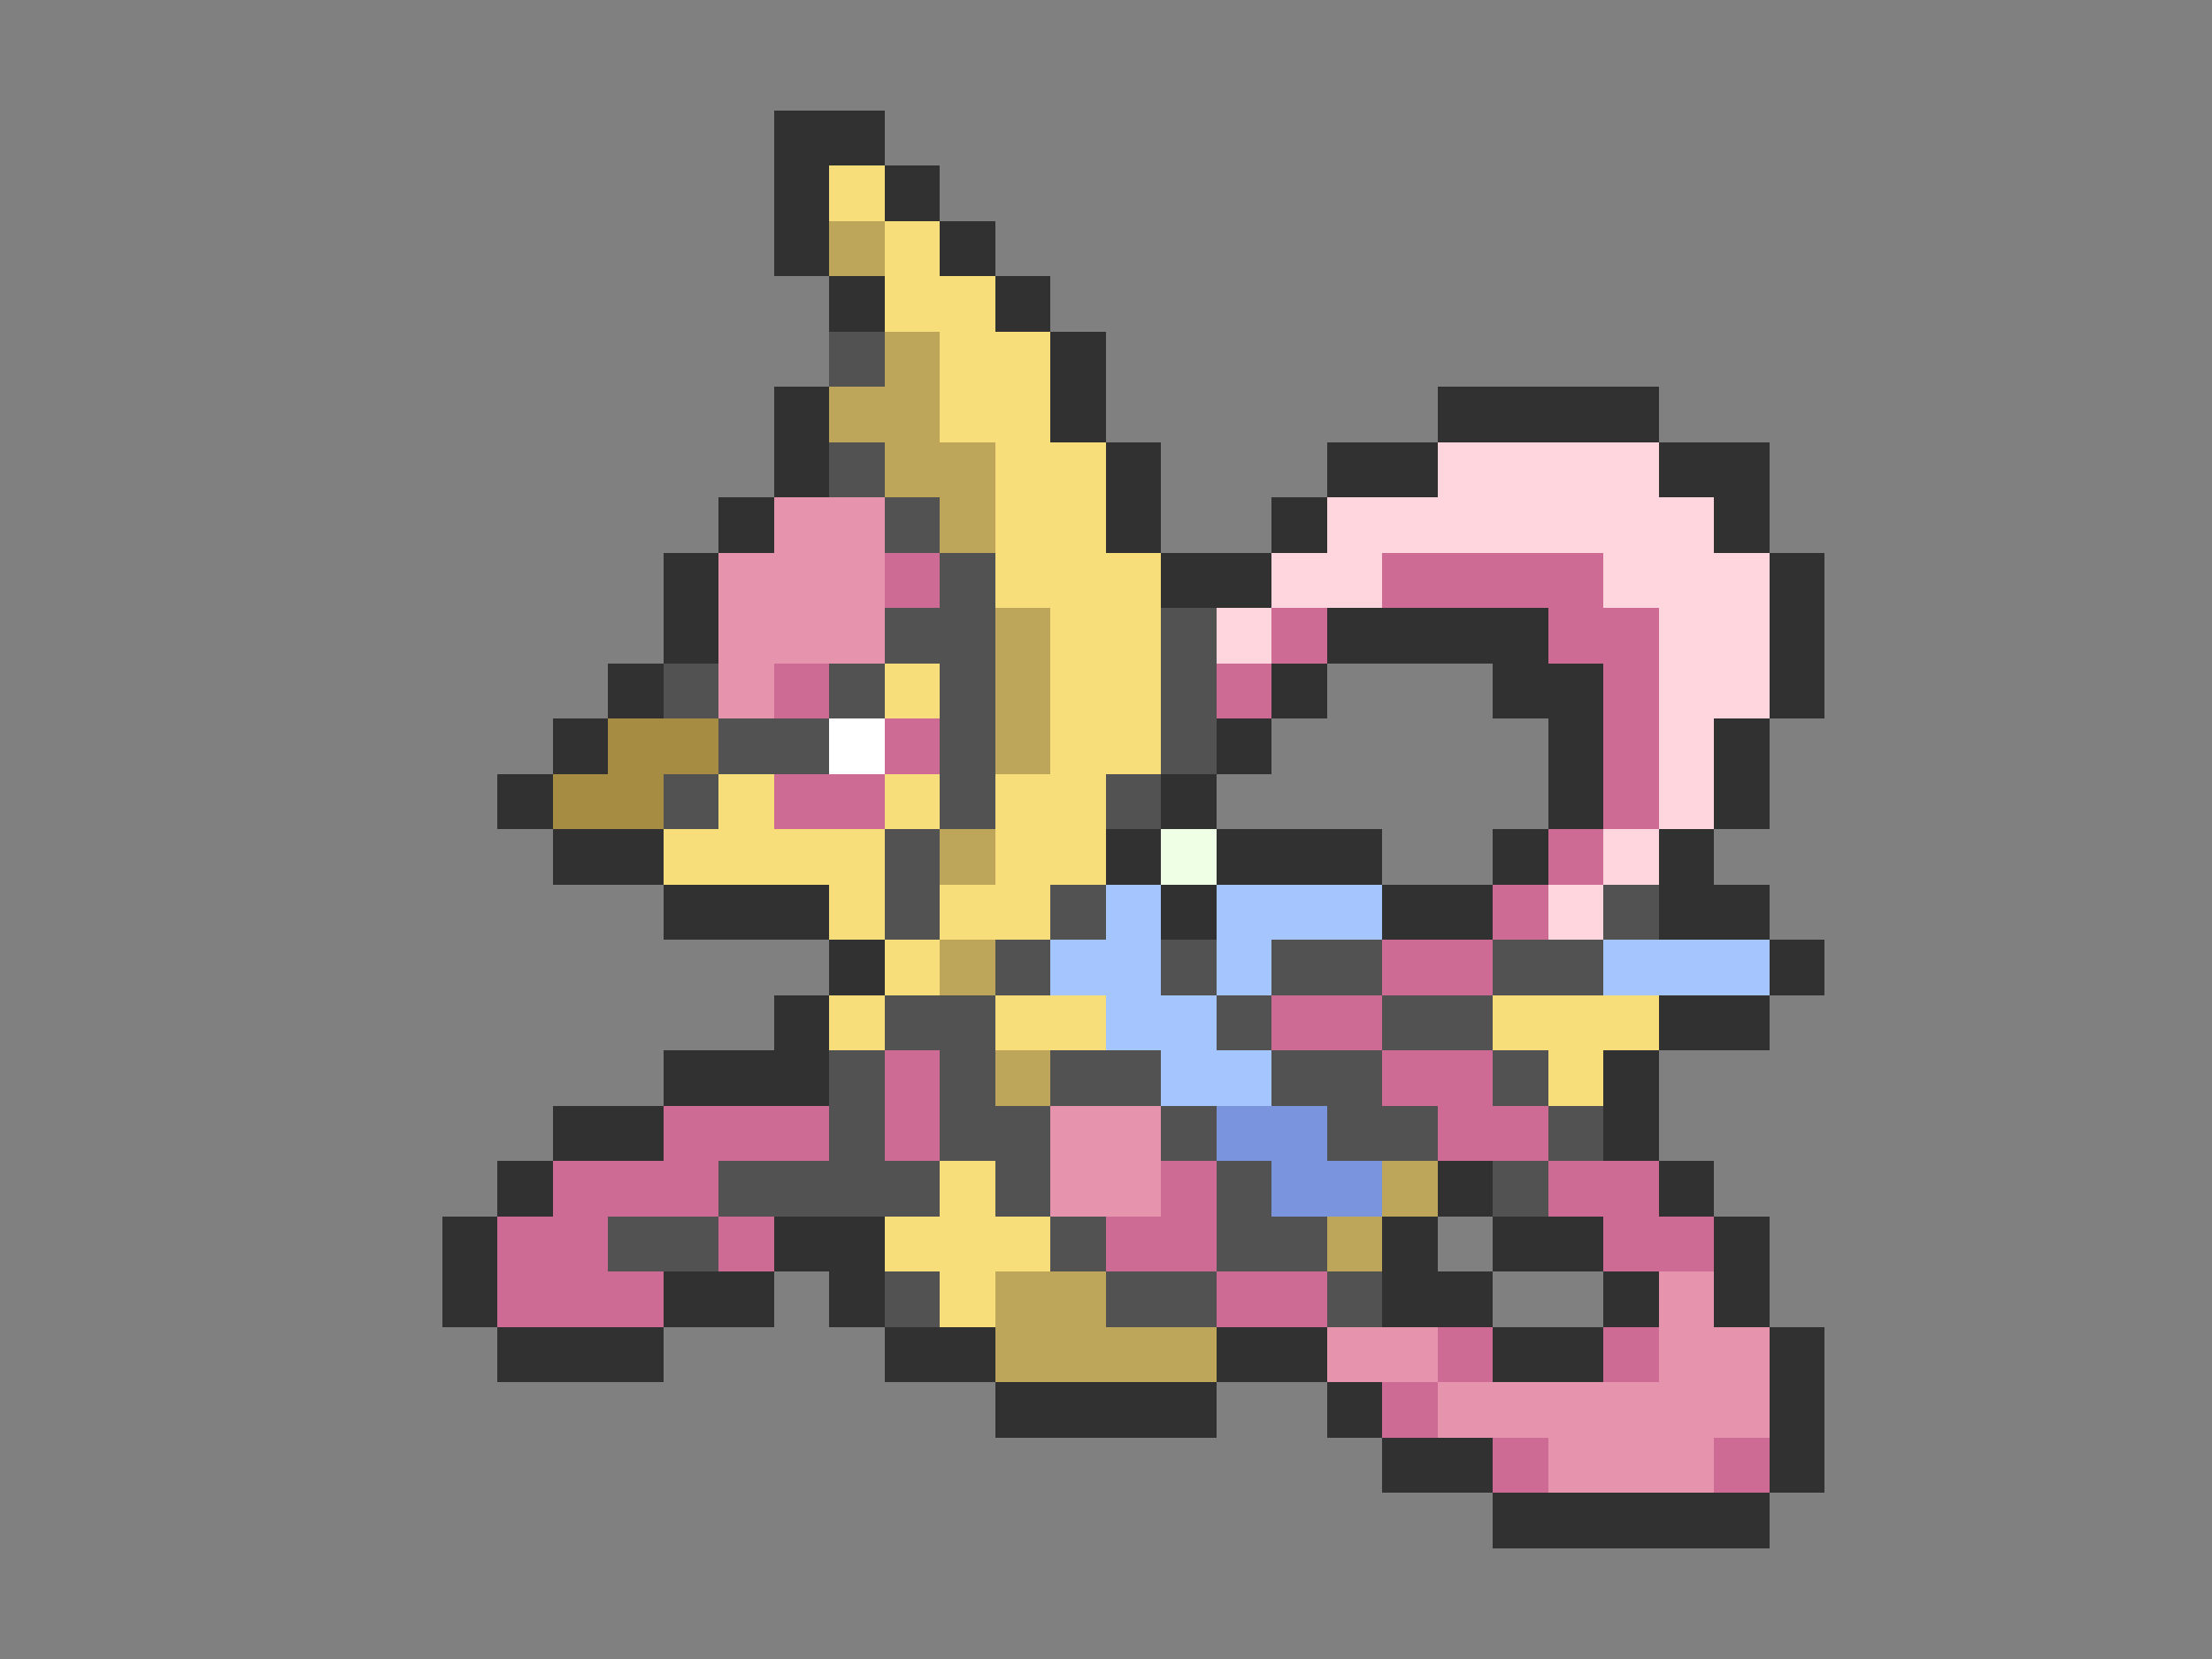 <svg xmlns="http://www.w3.org/2000/svg" viewBox="0 -0.5 40 30" shape-rendering="crispEdges">
<rect x="0" y="-0.5" width="40" height="30" fill="#808080" stroke="none"/>
<path stroke="#313131" d="M14 2h2M14 3h1M16 3h1M14 4h1M17 4h1M15 5h1M18 5h1M19 6h1M14 7h1M19 7h1M26 7h4M14 8h1M20 8h1M24 8h2M30 8h2M13 9h1M20 9h1M23 9h1M31 9h1M12 10h1M21 10h2M32 10h1M12 11h1M24 11h4M32 11h1M11 12h1M23 12h1M27 12h2M32 12h1M10 13h1M22 13h1M28 13h1M31 13h1M9 14h1M21 14h1M28 14h1M31 14h1M10 15h2M20 15h1M22 15h3M27 15h1M30 15h1M12 16h3M21 16h1M25 16h2M30 16h2M15 17h1M32 17h1M14 18h1M30 18h2M12 19h3M29 19h1M10 20h2M29 20h1M9 21h1M26 21h1M30 21h1M8 22h1M14 22h2M25 22h1M27 22h2M31 22h1M8 23h1M12 23h2M15 23h1M25 23h2M29 23h1M31 23h1M9 24h3M16 24h2M22 24h2M27 24h2M32 24h1M18 25h4M24 25h1M32 25h1M25 26h2M32 26h1M27 27h5" />
<path stroke="#f7de7b" d="M15 3h1M16 4h1M16 5h2M17 6h2M17 7h2M18 8h2M18 9h2M18 10h3M19 11h2M16 12h1M19 12h2M19 13h2M13 14h1M16 14h1M18 14h2M12 15h4M18 15h2M15 16h1M17 16h2M16 17h1M15 18h1M18 18h2M27 18h3M28 19h1M17 21h1M16 22h3M17 23h1" />
<path stroke="#bda55a" d="M15 4h1M16 6h1M15 7h2M16 8h2M17 9h1M18 11h1M18 12h1M18 13h1M17 15h1M17 17h1M18 19h1M25 21h1M24 22h1M18 23h2M18 24h4" />
<path stroke="#525252" d="M15 6h1M15 8h1M16 9h1M17 10h1M16 11h2M21 11h1M12 12h1M15 12h1M17 12h1M21 12h1M13 13h2M17 13h1M21 13h1M12 14h1M17 14h1M20 14h1M16 15h1M16 16h1M19 16h1M29 16h1M18 17h1M21 17h1M23 17h2M27 17h2M16 18h2M22 18h1M25 18h2M15 19h1M17 19h1M19 19h2M23 19h2M27 19h1M15 20h1M17 20h2M21 20h1M24 20h2M28 20h1M13 21h4M18 21h1M22 21h1M27 21h1M11 22h2M19 22h1M22 22h2M16 23h1M20 23h2M24 23h1" />
<path stroke="#ffd6de" d="M26 8h4M24 9h7M23 10h2M29 10h3M22 11h1M30 11h2M30 12h2M30 13h1M30 14h1M29 15h1M28 16h1" />
<path stroke="#e694ad" d="M14 9h2M13 10h3M13 11h3M13 12h1M19 20h2M19 21h2M30 23h1M24 24h2M30 24h2M26 25h6M28 26h3" />
<path stroke="#ce6b94" d="M16 10h1M25 10h4M23 11h1M28 11h2M14 12h1M22 12h1M29 12h1M16 13h1M29 13h1M14 14h2M29 14h1M28 15h1M27 16h1M25 17h2M23 18h2M16 19h1M25 19h2M12 20h3M16 20h1M26 20h2M10 21h3M21 21h1M28 21h2M9 22h2M13 22h1M20 22h2M29 22h2M9 23h3M22 23h2M26 24h1M29 24h1M25 25h1M27 26h1M31 26h1" />
<path stroke="#a58c42" d="M11 13h2M10 14h2" />
<path stroke="#ffffff" d="M15 13h1" />
<path stroke="#efffe6" d="M21 15h1" />
<path stroke="#a5c5ff" d="M20 16h1M22 16h3M19 17h2M22 17h1M29 17h3M20 18h2M21 19h2" />
<path stroke="#7b94de" d="M22 20h2M23 21h2" />
</svg>